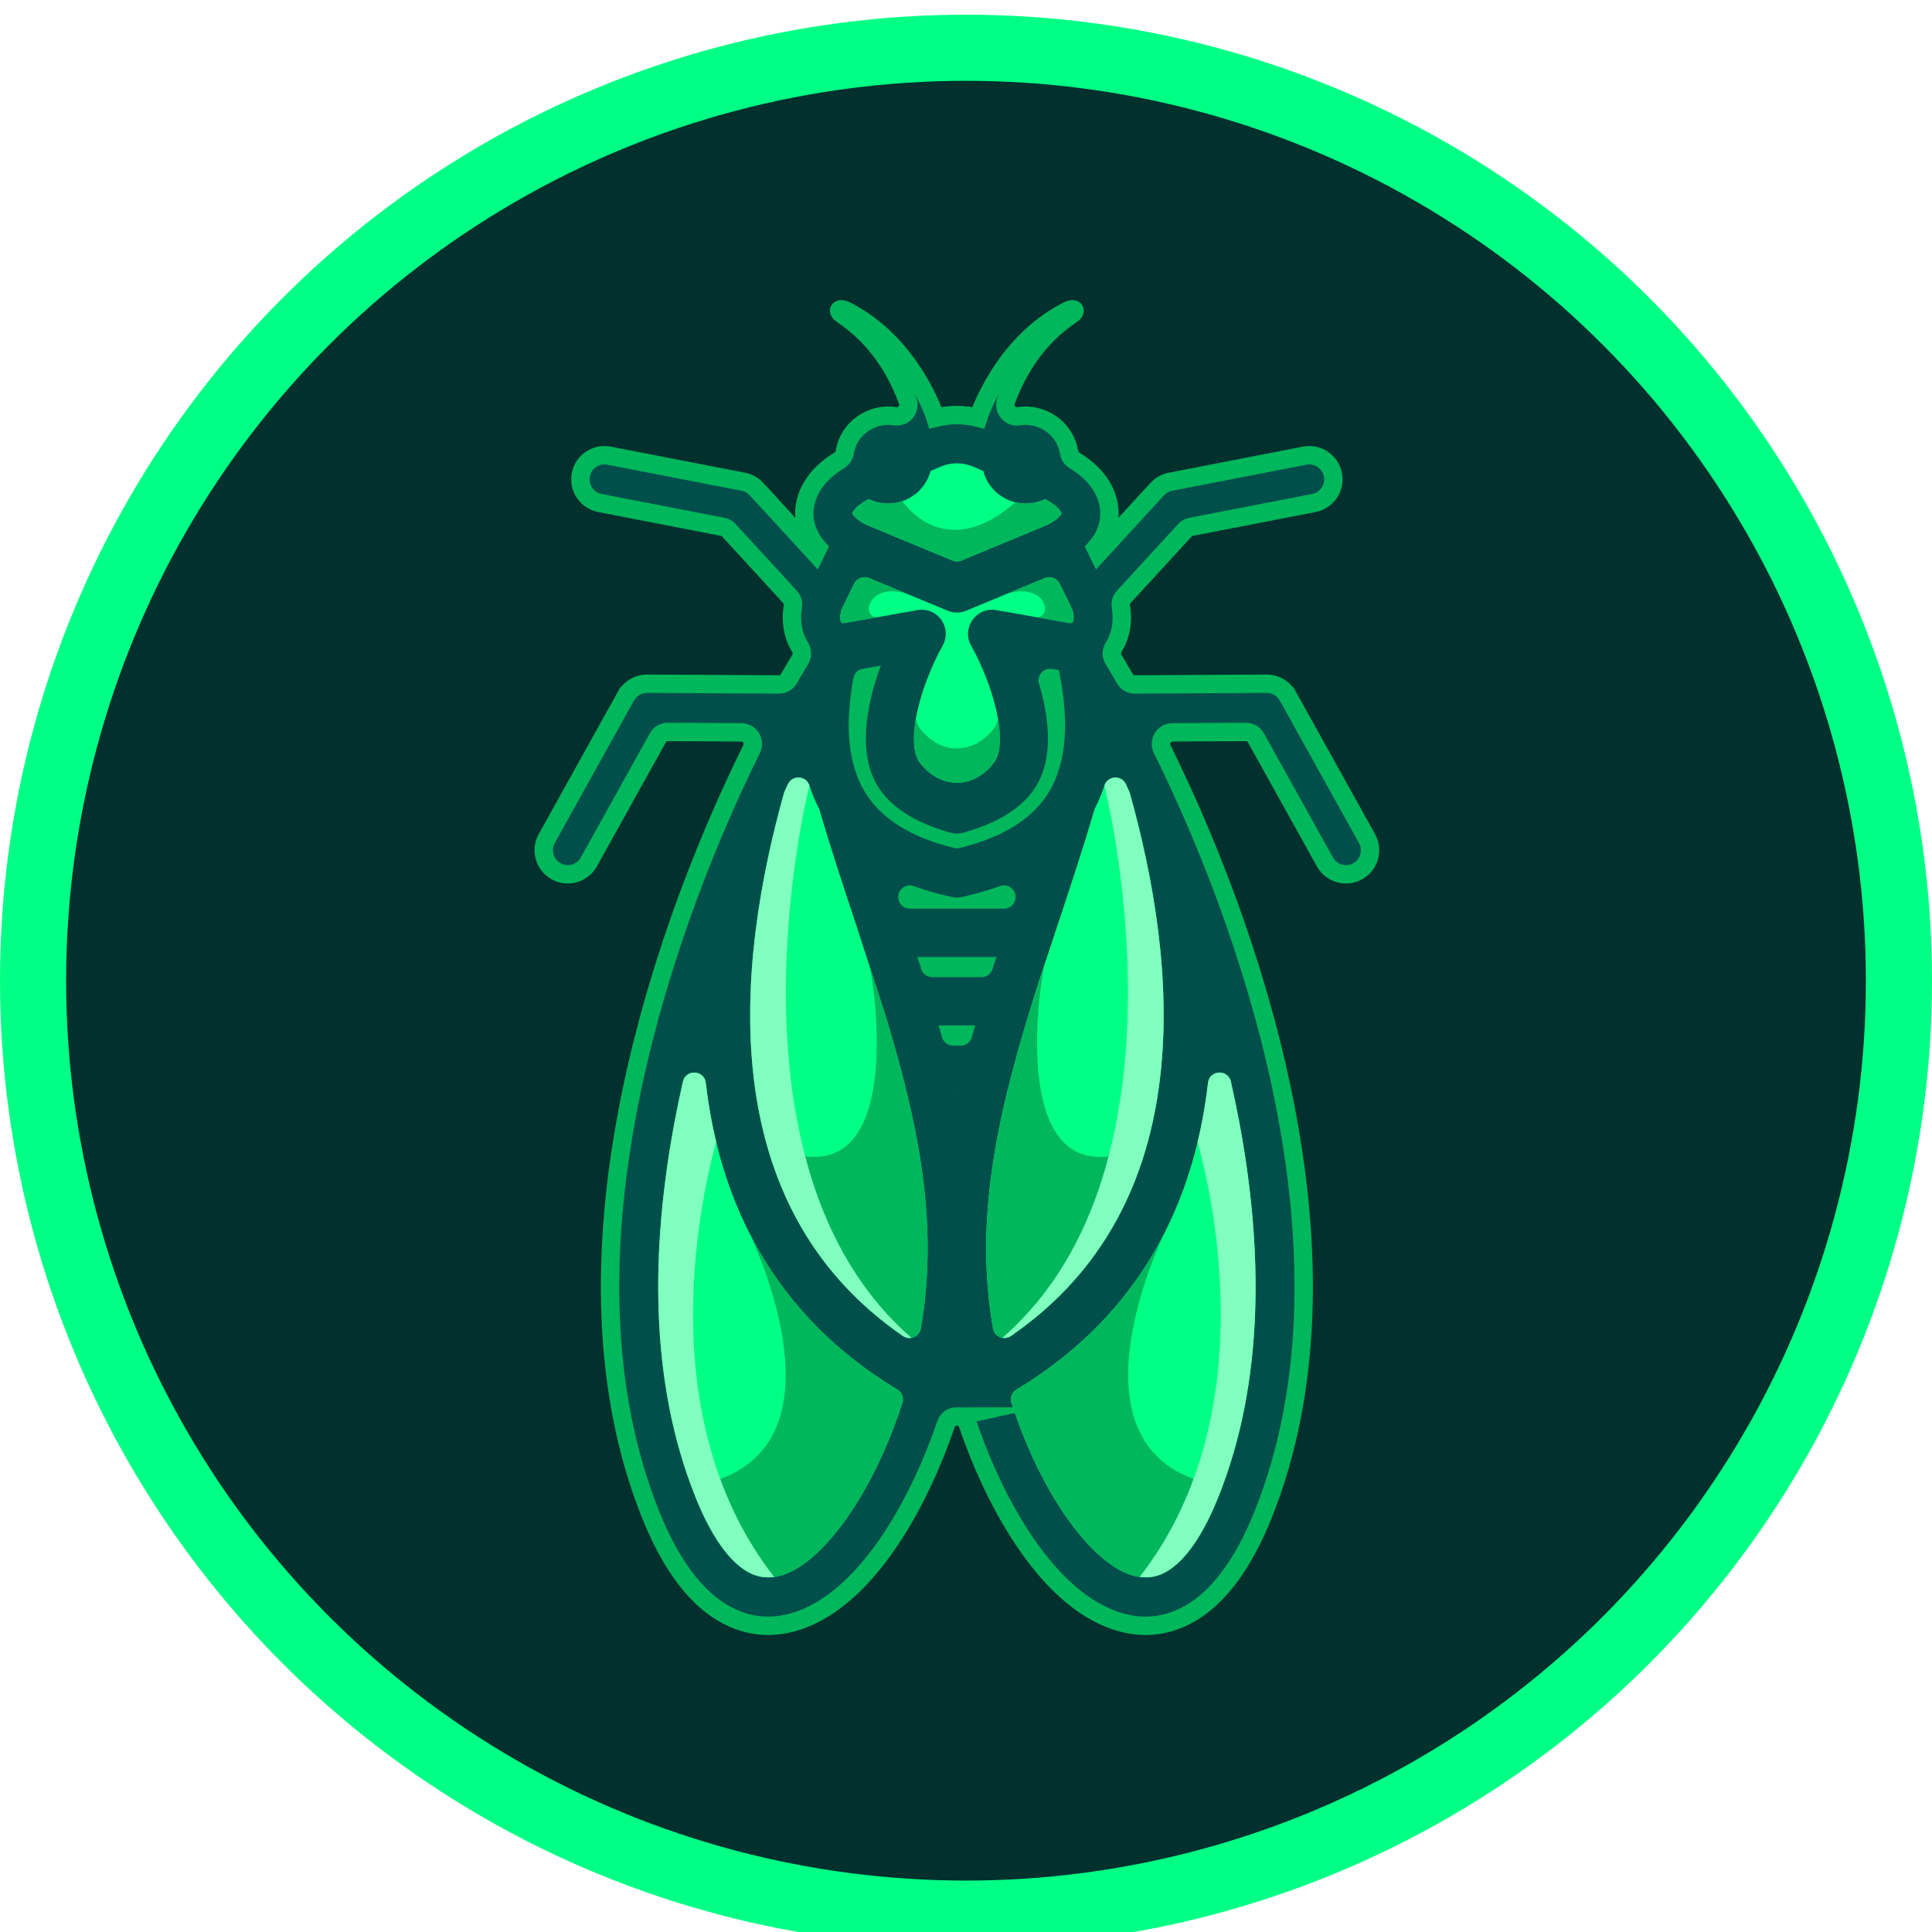 <svg width="526" height="526" viewBox="0 0 526 526" fill="none" xmlns="http://www.w3.org/2000/svg">
<path d="M261 266L262.149 18C397.76 18.628 509 130.383 509 266C509 402.049 397.049 514 261 514L261 266Z" fill="#002E2B"/>
<path d="M263 266L261.851 514C126.24 513.372 15 401.617 15 266C15 129.951 126.951 18 263 18V266Z" fill="#002E2B"/>
<g filter="url(#filter0_i_2_293)">
<circle cx="263" cy="263" r="254" stroke="#00FF85" stroke-width="18"/>
</g>
<g filter="url(#filter1_i_2_293)">
<circle cx="263" cy="263" r="245" fill="#D9D9D9" fill-opacity="0.01"/>
</g>
<path d="M260.524 385.627C259.273 385.627 258.019 386.341 257.534 387.768C250.73 407.819 237.194 433.52 218.682 440.743C211.339 443.61 203.866 443.352 196.663 439.063C189.388 434.734 182.674 426.179 177.129 412.34C163.491 378.31 163.87 339.489 170.828 302.699C177.462 267.625 190.344 232.87 204.625 203.935C205.661 201.836 204.152 199.395 201.811 199.383L181.865 199.273C180.682 199.267 179.664 199.862 179.089 200.895L160.314 234.666C158.555 237.83 154.565 238.967 151.402 237.209C148.238 235.451 147.101 231.461 148.859 228.297L170.423 189.509H170.425C171.549 187.495 173.704 186.134 176.175 186.146L212.038 186.343C213.207 186.349 214.211 185.77 214.794 184.757C215.846 182.92 216.872 181.178 217.866 179.537C218.496 178.495 218.488 177.27 217.844 176.238C215.818 172.981 215.199 169.075 215.858 165.145C216.023 164.153 215.75 163.229 215.069 162.488L198.463 144.397C197.988 143.878 197.432 143.567 196.739 143.433L163.343 136.947C159.783 136.266 157.45 132.827 158.13 129.268C158.811 125.708 162.25 123.374 165.808 124.055L202.363 131.155C203.699 131.41 204.968 132.081 205.958 133.158L222.009 150.645L222.708 149.217C217.774 143.609 217.798 136.352 222.356 130.606C223.887 128.678 225.951 126.889 228.498 125.342C229.316 124.845 229.821 124.093 229.975 123.151C231.063 116.433 237.489 112.343 243.671 113.311C244.808 113.489 245.874 113.082 246.603 112.191C247.331 111.299 247.521 110.176 247.12 109.096C242.601 96.895 235.609 89.851 229.56 85.822C227.578 84.502 228.55 83.686 230.324 84.58C248.339 93.653 254.702 113.74 254.702 113.74C256.566 113.253 258.54 113.008 260.516 113.008C262.492 113.008 264.468 113.251 266.33 113.74C266.33 113.74 272.693 93.651 290.708 84.58C292.483 83.688 293.457 84.5 291.473 85.822C285.423 89.851 278.431 96.897 273.913 109.096C273.511 110.176 273.701 111.299 274.43 112.191C275.158 113.084 276.222 113.489 277.362 113.311C283.543 112.345 289.97 116.433 291.057 123.151C291.211 124.095 291.716 124.847 292.534 125.342C295.079 126.891 297.145 128.678 298.676 130.606C303.236 136.352 303.258 143.609 298.325 149.217L299.023 150.645L315.074 133.158C316.066 132.081 317.334 131.412 318.669 131.157L355.224 124.055C358.785 123.374 362.222 125.71 362.902 129.268C363.583 132.829 361.248 136.266 357.689 136.947L324.293 143.433C323.601 143.567 323.046 143.878 322.569 144.397L305.963 162.488C305.282 163.229 305.009 164.153 305.175 165.145C305.831 169.071 305.214 172.979 303.189 176.238C302.546 177.272 302.538 178.497 303.167 179.537C304.159 181.178 305.185 182.92 306.238 184.757C306.819 185.77 307.825 186.349 308.995 186.343L344.857 186.146C347.328 186.138 349.484 187.497 350.607 189.511H350.609L372.173 228.299C373.931 231.463 372.794 235.453 369.63 237.211C366.469 238.969 362.477 237.832 360.719 234.668L341.943 200.897C341.368 199.864 340.35 199.269 339.167 199.275L319.222 199.385C316.881 199.397 315.374 201.84 316.407 203.937C330.688 232.872 343.57 267.629 350.204 302.701C357.164 339.491 357.541 378.31 343.903 412.342C338.356 426.181 331.642 434.736 324.369 439.065C317.166 443.352 309.693 443.612 302.35 440.745C283.84 433.522 270.302 407.821 263.498 387.77C263.013 386.343 261.762 385.629 260.508 385.629H260.516L260.524 385.627Z" fill="#004F4B" stroke="#00B75B" stroke-width="5" stroke-miterlimit="10"/>
<path d="M185.935 294.463C185.139 297.99 184.398 301.543 183.722 305.114C177.169 339.749 176.724 376.07 189.302 407.46C193.709 418.459 198.493 424.928 203.341 427.814C211.906 432.911 221.041 425.151 227.129 417.797C234.513 408.873 241.052 396.137 245.655 382.002C246.114 380.589 245.557 379.09 244.283 378.323C210.403 357.867 195.909 327.172 192.15 294.797C191.743 291.288 186.714 291.021 185.935 294.465V294.463Z" fill="#00FF85"/>
<path d="M214.522 213.482L213.503 215.727C200.471 262.192 193.725 327.833 245.8 363.715C247.704 365.029 250.311 363.931 250.702 361.652C254.732 338.278 251.754 316.327 245.882 293.48C244.311 287.368 242.557 281.303 240.687 275.227L232.949 251.362C229.528 241.075 226.133 230.86 223.147 220.597C223.089 220.393 223.021 220.226 222.923 220.036C221.923 218.09 221.071 216.034 220.37 213.873C219.492 211.162 215.754 210.911 214.52 213.48L214.522 213.482Z" fill="#00FF85"/>
<path d="M288.289 182.455C286.535 182.146 284.942 181.581 283.551 183.138C282.8 183.976 282.559 185.058 282.88 186.138C285.798 195.982 287.094 207.725 280.922 215.729C276.38 221.619 269.27 224.695 262.366 226.677C261.235 227.01 259.999 227.042 258.778 226.703C251.898 224.792 244.625 221.561 240.128 215.727C232.883 206.332 235.927 191.79 239.805 181.21L234.899 182.078C233.571 182.312 232.581 183.298 232.342 184.623C229.931 197.894 231.009 207.931 235.24 215.226C239.699 222.918 248.028 227.95 259.766 230.868C260.289 230.998 260.766 230.998 261.289 230.868C273.024 227.95 281.353 222.918 285.814 215.226C290.271 207.538 291.229 196.806 288.293 182.457L288.289 182.455Z" fill="#00B75B"/>
<path d="M272.274 241.251C269.053 242.418 265.596 243.402 261.913 244.211C260.831 244.448 259.939 244.388 258.931 244.165C255.325 243.364 251.94 242.396 248.778 241.249C246.297 240.349 243.868 242.692 244.711 245.227C245.148 246.54 246.321 247.39 247.708 247.39H273.346C276.19 247.39 277.581 243.927 275.551 241.955C274.663 241.091 273.44 240.828 272.274 241.251Z" fill="#00B75B"/>
<path d="M260.612 297.817H260.438L260.524 298.2L260.612 297.817Z" fill="#00B75B"/>
<path d="M265.502 279.177H255.546C255.854 280.241 256.161 281.302 256.46 282.366C256.85 283.747 258.065 284.665 259.5 284.665H261.552C262.987 284.665 264.201 283.745 264.592 282.366C264.891 281.302 265.197 280.239 265.506 279.177H265.502Z" fill="#00B75B"/>
<path d="M271.284 260.539H249.764C250.121 261.639 250.477 262.737 250.83 263.836C251.255 265.164 252.441 266.028 253.836 266.028H267.212C268.608 266.028 269.793 265.164 270.218 263.836C270.572 262.737 270.927 261.637 271.284 260.539Z" fill="#00B75B"/>
<path d="M284.459 157.385L263.041 166.27C261.486 166.915 259.684 166.967 258.007 166.27L236.591 157.385C235.048 156.746 233.28 157.413 232.546 158.914L229.398 165.348C228.652 166.837 228.51 169.238 229.228 169.59C229.366 169.658 229.626 169.665 230.003 169.598L249.796 166.099C253.371 165.474 256.774 167.865 257.399 171.44C257.686 173.09 257.331 174.595 256.566 175.941C254.055 180.36 250.315 188.878 249.171 196.85C248.533 201.307 248.7 205.374 250.501 207.711C256.035 214.887 265.011 214.887 270.548 207.711C272.35 205.374 272.516 201.307 271.879 196.85C270.727 188.812 266.933 180.218 264.422 175.831C261.65 170.985 265.827 165.149 271.254 166.099L291.048 169.596C291.844 169.737 292.095 169.6 292.253 168.703C292.497 167.328 291.974 165.989 291.275 164.566L288.505 158.91C287.77 157.411 286.002 156.742 284.461 157.383L284.459 157.385Z" fill="#00FF85"/>
<path d="M275.396 382.002C279.998 396.137 286.539 408.873 293.922 417.797C300.007 425.153 309.142 432.913 317.709 427.814C322.557 424.928 327.339 418.459 331.748 407.46C344.326 376.072 343.881 339.751 337.329 305.114C336.654 301.541 335.913 297.988 335.115 294.461C334.337 291.017 329.307 291.284 328.902 294.795C325.144 327.17 310.651 357.867 276.769 378.323C275.497 379.092 274.939 380.591 275.398 382.002H275.396Z" fill="#00FF85"/>
<path d="M253.343 128.248C251.387 135.516 243.254 139.178 236.529 135.883C234.739 136.785 233.43 137.771 232.637 138.769C231.909 139.687 231.949 139.821 232.516 140.491C233.34 141.465 234.835 142.449 237.082 143.381L259.313 152.605C260.117 152.938 260.927 152.938 261.732 152.605L283.962 143.381C286.209 142.449 287.704 141.465 288.529 140.491C289.096 139.821 289.135 139.685 288.407 138.769C287.615 137.771 286.307 136.787 284.515 135.883C277.793 139.178 269.657 135.518 267.701 128.248C264.308 126.734 263.065 126.155 260.52 126.155C257.975 126.155 256.732 126.734 253.339 128.248H253.343Z" fill="#00FF85"/>
<path d="M286.72 255.539C282.792 267.096 278.533 280.558 275.471 292.3C269.422 315.488 266.25 337.891 270.346 361.652C270.739 363.931 273.344 365.027 275.248 363.716C327.317 327.837 320.583 262.19 307.548 215.729L306.528 213.482C305.296 210.915 301.556 211.164 300.678 213.875C299.977 216.038 299.123 218.094 298.123 220.042C298.025 220.232 297.959 220.4 297.899 220.603C294.534 232.167 290.622 243.746 286.79 255.3C286.762 255.384 286.742 255.456 286.72 255.539Z" fill="#00FF85"/>
<path d="M236.821 263.295C239.515 277.273 244.515 328.925 208.696 311.413C214.265 331.42 225.612 349.804 245.802 363.717C247.706 365.031 250.313 363.933 250.704 361.654C254.734 338.28 251.756 316.329 245.884 293.481C244.313 287.37 242.559 281.304 240.689 275.229L236.821 263.297V263.295Z" fill="#00B75B"/>
<path d="M284.23 263.295C281.535 277.273 276.535 328.925 312.354 311.413C306.785 331.42 295.439 349.806 275.248 363.717C273.344 365.031 270.737 363.933 270.346 361.654C266.316 338.28 269.294 316.329 275.166 293.481C276.737 287.37 278.491 281.304 280.361 275.229L284.23 263.297V263.295Z" fill="#00B75B"/>
<path d="M203.651 334.964C204.246 336.162 234.478 397.508 188.208 404.624C188.562 405.574 188.927 406.518 189.304 407.458C193.711 418.457 198.495 424.926 203.343 427.812C211.908 432.91 221.043 425.149 227.131 417.795C234.515 408.871 241.054 396.135 245.657 382C246.116 380.587 245.559 379.088 244.285 378.322C224.979 366.665 211.968 351.686 203.653 334.964H203.651Z" fill="#00B75B"/>
<path d="M317.399 334.964C316.805 336.162 286.573 397.508 332.842 404.624C332.488 405.574 332.123 406.518 331.746 407.458C327.339 418.457 322.555 424.926 317.707 427.812C309.142 432.91 300.007 425.149 293.92 417.795C286.535 408.871 279.996 396.135 275.394 382C274.935 380.587 275.491 379.088 276.765 378.322C296.071 366.665 309.082 351.686 317.397 334.964H317.399Z" fill="#00B75B"/>
<path d="M214.522 213.482L213.503 215.727C200.471 262.192 193.725 327.833 245.8 363.715C246.539 364.224 247.383 364.37 248.161 364.226C194.03 317.263 220.372 213.875 220.372 213.875C219.494 211.164 215.756 210.913 214.522 213.482Z" fill="#80FFBF"/>
<path d="M185.935 294.464C185.139 297.99 184.398 301.543 183.722 305.114C177.169 339.749 176.724 376.07 189.302 407.46C193.709 418.459 198.493 424.928 203.341 427.814C205.798 429.277 208.303 429.678 210.77 429.339C178.043 387.241 189.965 329.376 194.983 310.868C193.711 305.585 192.779 300.214 192.152 294.795C191.745 291.286 186.716 291.019 185.937 294.464H185.935Z" fill="#80FFBF"/>
<path d="M306.526 213.482L307.546 215.727C320.577 262.192 327.323 327.833 275.248 363.715C274.509 364.224 273.665 364.37 272.887 364.226C327.018 317.263 300.676 213.875 300.676 213.875C301.554 211.164 305.292 210.913 306.526 213.482Z" fill="#80FFBF"/>
<path d="M335.113 294.464C335.909 297.99 336.65 301.543 337.327 305.114C343.879 339.749 344.324 376.07 331.746 407.46C327.339 418.459 322.555 424.928 317.707 427.814C315.25 429.277 312.745 429.678 310.278 429.339C343.005 387.241 331.083 329.376 326.066 310.868C327.337 305.585 328.269 300.214 328.896 294.795C329.303 291.286 334.333 291.019 335.111 294.464H335.113Z" fill="#80FFBF"/>
<path d="M270.548 198.379C265.013 205.554 256.037 205.554 250.501 198.379C249.972 197.694 249.585 196.86 249.317 195.912C249.265 196.225 249.215 196.54 249.169 196.852C248.531 201.309 248.698 205.376 250.501 207.713C256.035 214.889 265.011 214.889 270.548 207.713C272.35 205.376 272.515 201.309 271.879 196.852C271.835 196.54 271.785 196.225 271.731 195.912C271.464 196.862 271.074 197.694 270.548 198.379Z" fill="#00B75B"/>
<path d="M239.322 167.951C234.19 168.847 235.939 158.273 246.924 161.674L236.589 157.387C235.046 156.748 233.278 157.415 232.544 158.916L229.396 165.35C228.65 166.839 228.508 169.24 229.226 169.592C229.364 169.66 229.624 169.667 230.001 169.6L239.32 167.953L239.322 167.951Z" fill="#00B75B"/>
<path d="M281.729 167.947C286.86 168.843 285.112 158.269 274.126 161.67L284.461 157.383C286.004 156.744 287.772 157.411 288.507 158.912L291.654 165.346C292.401 166.835 292.542 169.236 291.824 169.588C291.684 169.656 291.427 169.664 291.049 169.596L281.731 167.949L281.729 167.947Z" fill="#00B75B"/>
<path d="M276.433 136.757C256.882 153.832 245.726 136.428 245.726 136.428C242.832 137.442 239.537 137.36 236.529 135.885C234.739 136.787 233.43 137.773 232.637 138.771C231.909 139.689 231.949 139.823 232.516 140.493C233.34 141.467 234.835 142.451 237.082 143.383L259.313 152.606C260.117 152.94 260.927 152.94 261.732 152.606L283.962 143.383C286.209 142.451 287.704 141.467 288.529 140.493C289.096 139.823 289.135 139.687 288.407 138.771C287.615 137.773 286.307 136.789 284.515 135.885C281.884 137.174 279.036 137.398 276.428 136.759H276.429L276.433 136.757Z" fill="#00B75B"/>
<defs>
<filter id="filter0_i_2_293" x="0" y="0" width="526" height="530" filterUnits="userSpaceOnUse" color-interpolation-filters="sRGB">
<feFlood flood-opacity="0" result="BackgroundImageFix"/>
<feBlend mode="normal" in="SourceGraphic" in2="BackgroundImageFix" result="shape"/>
<feColorMatrix in="SourceAlpha" type="matrix" values="0 0 0 0 0 0 0 0 0 0 0 0 0 0 0 0 0 0 127 0" result="hardAlpha"/>
<feOffset dy="4"/>
<feGaussianBlur stdDeviation="2"/>
<feComposite in2="hardAlpha" operator="arithmetic" k2="-1" k3="1"/>
<feColorMatrix type="matrix" values="0 0 0 0 0 0 0 0 0 0 0 0 0 0 0 0 0 0 0.25 0"/>
<feBlend mode="normal" in2="shape" result="effect1_innerShadow_2_293"/>
</filter>
<filter id="filter1_i_2_293" x="18" y="18" width="490" height="494" filterUnits="userSpaceOnUse" color-interpolation-filters="sRGB">
<feFlood flood-opacity="0" result="BackgroundImageFix"/>
<feBlend mode="normal" in="SourceGraphic" in2="BackgroundImageFix" result="shape"/>
<feColorMatrix in="SourceAlpha" type="matrix" values="0 0 0 0 0 0 0 0 0 0 0 0 0 0 0 0 0 0 127 0" result="hardAlpha"/>
<feOffset dy="4"/>
<feGaussianBlur stdDeviation="22.5"/>
<feComposite in2="hardAlpha" operator="arithmetic" k2="-1" k3="1"/>
<feColorMatrix type="matrix" values="0 0 0 0 0 0 0 0 0 0 0 0 0 0 0 0 0 0 0.9 0"/>
<feBlend mode="normal" in2="shape" result="effect1_innerShadow_2_293"/>
</filter>
</defs>
</svg>
